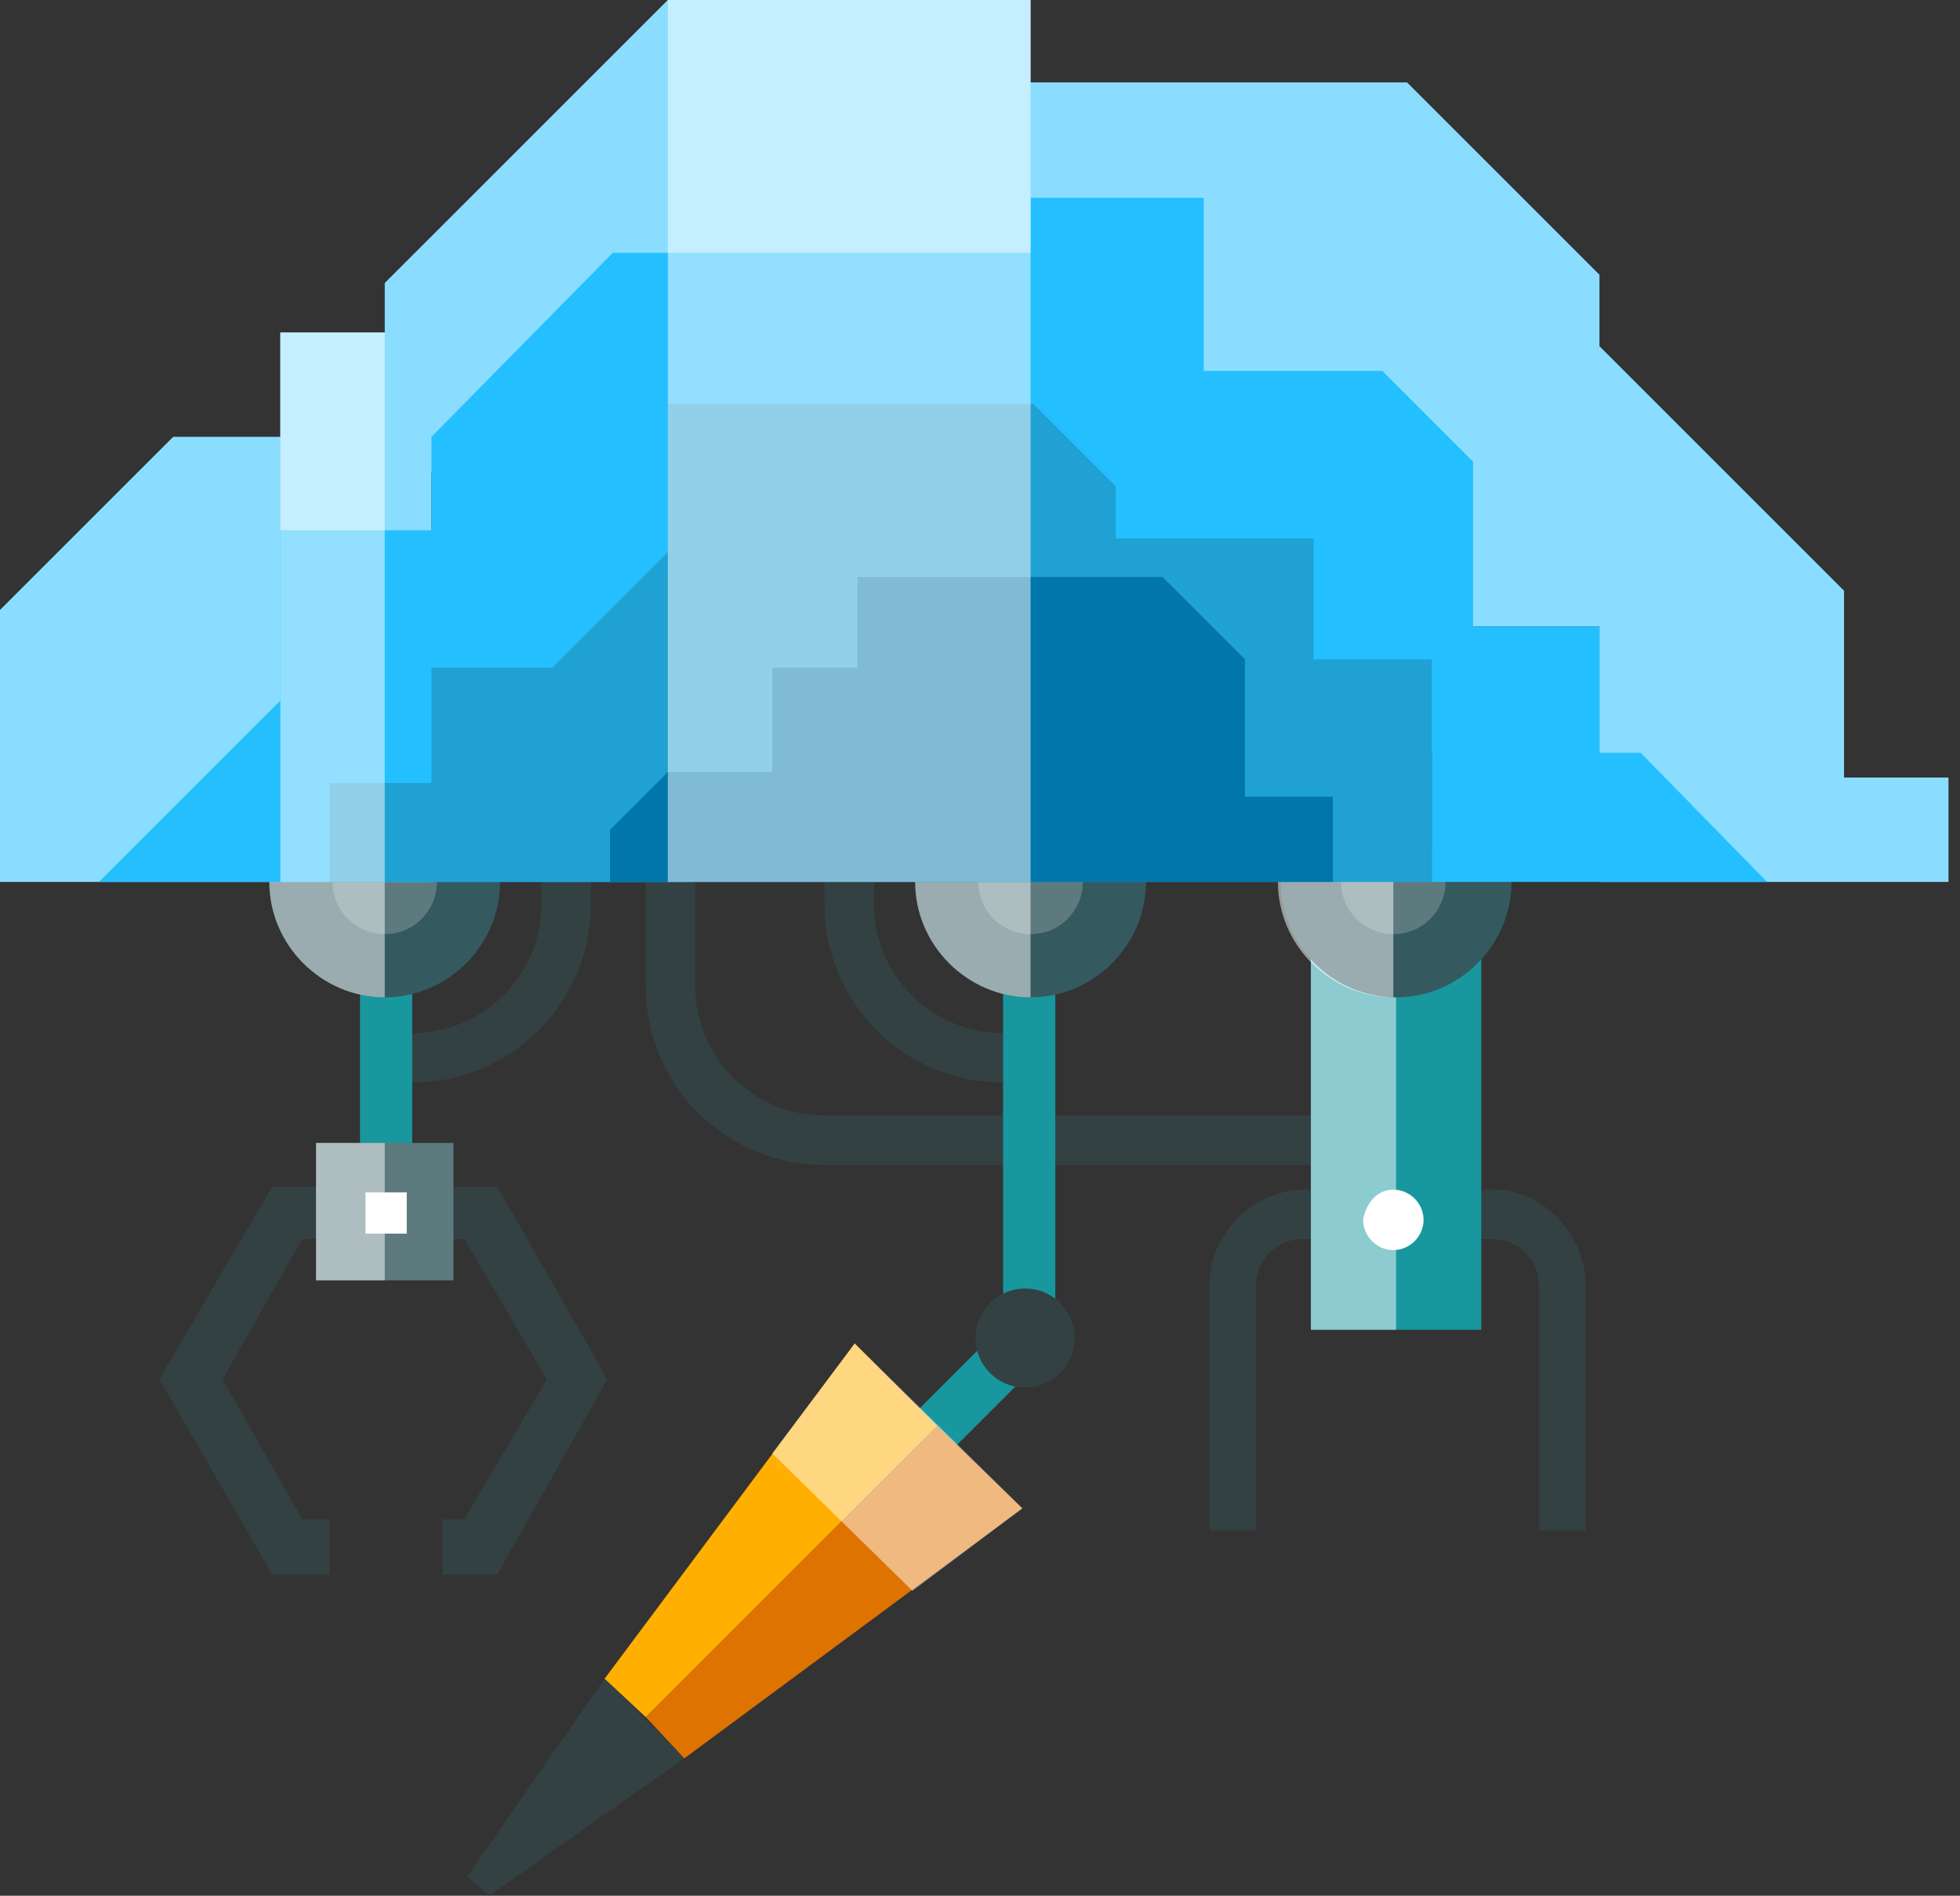 <svg width="123" height="119" viewBox="0 0 123 119" fill="none" xmlns="http://www.w3.org/2000/svg">
<rect x="0" y="0" width="123" height="119" fill="#333333" stroke="none"/>
<path d="M86.749 73.125H51.739C45.53 73.125 40.529 68.123 40.529 61.914V55.361H43.633V61.914C43.633 66.398 47.255 70.02 51.739 70.02H86.749V73.125Z" fill="#334142"/>
<path d="M25.87 67.951V64.846C30.354 64.846 33.975 61.225 33.975 56.741V50.187H37.08V56.741C37.08 62.949 32.078 67.951 25.87 67.951Z" fill="#334142"/>
<path d="M62.949 67.951C56.741 67.951 51.739 62.949 51.739 56.741V50.187H54.843V56.741C54.843 61.225 58.465 64.846 62.949 64.846V67.951Z" fill="#334142"/>
<path d="M99.512 80.713V96.062H96.58V80.713C96.58 78.988 95.2 77.781 93.648 77.781H81.748C80.023 77.781 78.816 79.161 78.816 80.713V96.062H75.884V80.713C75.884 77.436 78.644 74.677 81.92 74.677H93.82C96.752 74.677 99.512 77.436 99.512 80.713Z" fill="#334142"/>
<path d="M92.958 47.945H82.265V83.472H92.958V47.945Z" fill="#18979E"/>
<path opacity="0.5" d="M87.612 47.945H82.265V83.472H87.612V47.945Z" fill="white"/>
<path d="M87.439 74.677C88.474 74.677 89.336 75.539 89.336 76.574C89.336 77.609 88.474 78.471 87.439 78.471C86.404 78.471 85.542 77.609 85.542 76.574C85.715 75.539 86.404 74.677 87.439 74.677Z" fill="white"/>
<path d="M38.114 86.576L31.216 74.504H17.074L10.003 86.576L17.074 98.821H20.696V95.372H18.971L13.97 86.576L18.971 77.781H29.146L34.32 86.576L29.146 95.372H27.767V98.821H31.216L38.114 86.576Z" fill="#334142"/>
<path d="M25.869 59.327H22.593V73.297H25.869V59.327Z" fill="#18979E"/>
<path d="M28.456 71.745H19.833V80.368H28.456V71.745Z" fill="#5D7A7F"/>
<path d="M25.525 74.849H22.938V77.436H25.525V74.849Z" fill="white"/>
<path d="M66.226 56.395H62.949V84.335H66.226V56.395Z" fill="#18979E"/>
<path d="M63.96 82.16L56.765 89.356L59.082 91.672L66.277 84.478L63.96 82.16Z" fill="#18979E"/>
<path d="M31.388 55.361C31.388 59.327 28.112 62.604 24.145 62.604C20.178 62.604 16.901 59.327 16.901 55.361C16.901 51.394 20.178 48.117 24.145 48.117C28.112 48.117 31.388 51.394 31.388 55.361Z" fill="#34595F"/>
<path d="M27.422 55.361C27.422 57.085 26.042 58.638 24.145 58.638C22.42 58.638 20.868 57.258 20.868 55.361C20.868 53.636 22.248 52.084 24.145 52.084C25.869 52.084 27.422 53.464 27.422 55.361Z" fill="#5D7A7F"/>
<g opacity="0.5">
<path d="M24.145 62.604C20.178 62.604 16.901 59.327 16.901 55.361C16.901 51.394 20.178 48.117 24.145 48.117V62.604Z" fill="white"/>
</g>
<path d="M71.918 55.361C71.918 59.327 68.641 62.604 64.674 62.604C60.707 62.604 57.431 59.327 57.431 55.361C57.431 51.394 60.707 48.117 64.674 48.117C68.641 48.117 71.918 51.394 71.918 55.361Z" fill="#34595F"/>
<path d="M67.951 55.361C67.951 57.085 66.571 58.638 64.674 58.638C62.949 58.638 61.397 57.258 61.397 55.361C61.397 53.636 62.777 52.084 64.674 52.084C66.399 52.084 67.951 53.464 67.951 55.361Z" fill="#5D7A7F"/>
<g opacity="0.5">
<path d="M64.674 62.604C60.707 62.604 57.431 59.327 57.431 55.361C57.431 51.394 60.707 48.117 64.674 48.117V62.604Z" fill="white"/>
</g>
<path d="M94.855 55.361C94.855 59.327 91.578 62.604 87.612 62.604C83.645 62.604 80.368 59.327 80.368 55.361C80.368 51.394 83.645 48.117 87.612 48.117C91.578 48.117 94.855 51.394 94.855 55.361Z" fill="#34595F"/>
<path d="M90.716 55.361C90.716 57.085 89.336 58.638 87.439 58.638C85.714 58.638 84.162 57.258 84.162 55.361C84.162 53.636 85.714 52.084 87.439 52.084C89.336 52.084 90.716 53.464 90.716 55.361Z" fill="#5D7A7F"/>
<g opacity="0.5">
<path d="M87.439 62.604C83.472 62.604 80.196 59.327 80.196 55.361C80.196 51.394 83.472 48.117 87.439 48.117V62.604Z" fill="white"/>
</g>
<path d="M115.723 48.807V37.08L100.374 21.73V17.246L88.302 5.174H64.674V0H41.909L24.145 17.764V20.868H17.591V27.422H10.865L0 38.287V55.361H27.077V29.664H64.674V39.322H100.374V55.361H115.723H122.277V48.807H115.723Z" fill="#8ADDFF"/>
<path d="M102.961 47.255H100.374V39.322H92.441V28.974L86.749 23.283H75.539V12.418H64.674V15.867H38.459L27.077 27.422V33.286H17.591V43.978L6.209 55.361H14.314H43.116V33.286H64.674V47.255H89.854V55.361H102.961H110.894L102.961 47.255Z" fill="#24BFFF"/>
<path d="M82.438 41.391V33.803H70.02V30.526L64.846 25.352H41.909V34.665L34.665 41.909H27.077V49.152H20.696V55.361H27.077H48.807H53.809H89.854V41.391H82.438Z" fill="#20A1D3"/>
<path d="M78.126 50.014V41.391L72.952 36.217H53.809V41.909H48.462V48.462H41.909L38.287 52.084V55.361H53.809H62.777H78.126H83.645V50.014H78.126Z" fill="#0076AA"/>
<path opacity="0.5" d="M17.591 20.868V27.422V55.361H20.696H24.145V20.868H17.591Z" fill="white"/>
<path opacity="0.5" d="M64.674 0H41.909V55.361H43.116H48.807H53.809H62.777H64.674V5.174V0Z" fill="white"/>
<path d="M30.698 119L29.319 117.792L37.942 105.375L42.944 110.376L30.698 119Z" fill="#334142"/>
<path d="M53.636 84.335L37.942 105.375L40.529 107.79L58.81 89.508L53.636 84.335Z" fill="#FFAF00"/>
<path d="M64.156 94.682L58.81 89.508L40.529 107.789L42.944 110.376L64.156 94.682Z" fill="#DE7300"/>
<path d="M67.433 83.99C67.433 85.714 66.054 87.094 64.329 87.094C62.604 87.094 61.225 85.714 61.225 83.99C61.225 82.265 62.604 80.885 64.329 80.885C66.054 80.885 67.433 82.265 67.433 83.99Z" fill="#334142"/>
<path opacity="0.5" d="M24.145 71.745H19.833V80.368H24.145V71.745Z" fill="white"/>
<path opacity="0.5" d="M64.156 94.682L57.258 99.856L48.462 91.233L53.636 84.335L64.156 94.682Z" fill="white"/>
</svg>
